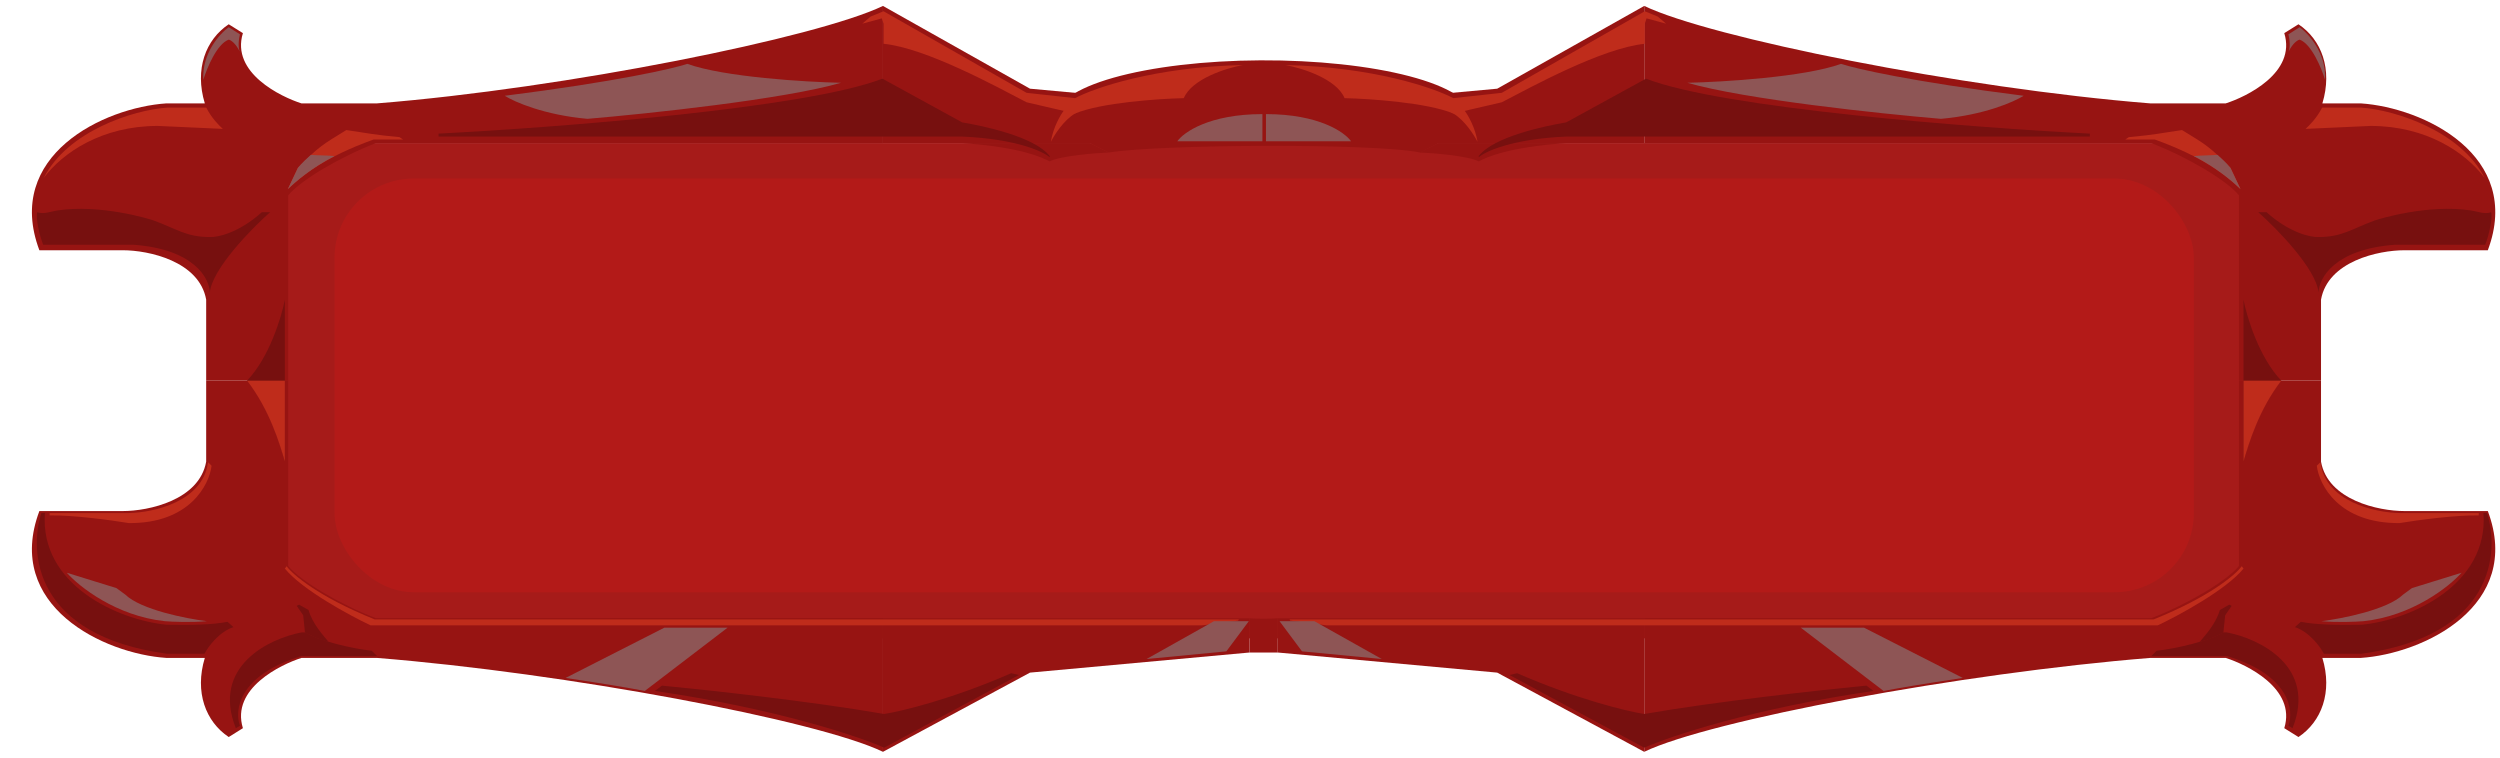 <svg width="2115" height="641" viewBox="0 0 2115 641" fill="none" xmlns="http://www.w3.org/2000/svg">
<g filter="url(#filter0_d_60_87)">
<rect x="187" y="116.032" width="1715" height="419" fill="#A61B19"/>
<path d="M292.014 82.452C451.641 69.676 664.477 26.708 720 0V116.128H290.857C260.782 127.741 227.237 147.483 216.827 160.257V317.032H147.424V248.516C141.64 215.999 98.841 206.709 76.864 206.709H6.304C-23.771 126.579 60.67 85.934 113.879 82.452H146.267C137.5 53.532 147 28.532 166.5 15.532L178.5 23.032C168.09 56.71 211 77.032 228 82.452H292.014Z" fill="#971412"/>
<path d="M1791.99 82.452C1632.36 69.676 1419.52 26.708 1364 0V116.128H1793.14C1823.22 127.741 1856.76 147.483 1867.17 160.257V317.032H1936.58V248.516C1942.36 215.999 1985.16 206.709 2007.14 206.709H2077.7C2107.77 126.579 2023.33 85.934 1970.12 82.452H1937.73C1946.5 53.532 1937 28.532 1917.5 15.532L1905.5 23.032C1915.91 56.71 1873 77.032 1856 82.452H1791.99Z" fill="#971412"/>
<path d="M844.374 70.032L720 0.032V116.032H1030V87.032L844.374 70.032Z" fill="#971412"/>
<path d="M1239.63 70.032L1364 0.032V116.032H1054V87.032L1239.63 70.032Z" fill="#971412"/>
<path d="M1218 93.032C1218 86.788 1213.35 80.607 1204.33 74.849C1195.31 69.091 1182.1 63.873 1165.47 59.498C1148.83 55.123 1129.11 51.68 1107.45 49.369C1085.79 47.058 1062.62 45.927 1039.31 46.04C1016 46.153 993.008 47.51 971.676 50.029C950.343 52.549 931.1 56.182 915.069 60.716C899.037 65.25 886.54 70.593 878.307 76.435C870.073 82.277 866.269 88.499 867.116 94.739L1042.5 93.032H1218Z" fill="#971412"/>
<path d="M861 131.532C870.2 126.732 901.167 124.366 911 124.032L895 116.032H787C837 119.632 854.167 128.032 861 131.532Z" fill="#971412"/>
<path d="M1224 131.532C1214.8 126.732 1183.83 124.366 1174 124.032L1190 116.032H1298C1248 119.632 1230.83 128.032 1224 131.532Z" fill="#971412"/>
<path d="M292.014 551.612C451.641 564.389 664.477 604.325 720 631.032V517.937H290.857C260.782 506.324 227.237 486.582 216.827 473.807V317.032H147.424V385.549C141.64 418.065 98.841 427.355 76.864 427.355H6.304C-23.771 507.485 60.67 548.13 113.879 551.612H146.267C137.5 580.532 147 605.532 166.5 618.532L178.5 611.032C168.09 577.354 211 557.032 228 551.612H292.014Z" fill="#971412"/>
<path d="M1791.99 551.612C1632.36 564.389 1419.52 604.325 1364 631.032V517.937H1793.14C1823.22 506.324 1856.76 486.582 1867.17 473.807V317.032H1936.58V385.549C1942.36 418.065 1985.16 427.355 2007.14 427.355H2077.7C2107.77 507.485 2023.33 548.13 1970.12 551.612H1937.73C1946.5 580.532 1937 605.532 1917.5 618.532L1905.5 611.032C1915.91 577.354 1873 557.032 1856 551.612H1791.99Z" fill="#971412"/>
<path d="M844.374 564.032L720 631.032V518.032H1030V547.032L844.374 564.032Z" fill="#971412"/>
<path d="M1239.63 564.033L1364 631.032V518.033H1054V547.033L1239.63 564.033Z" fill="#971412"/>
<path d="M1054 547.032H1030V518.032C1034.5 518.532 1049.5 518.532 1054 518.032V547.032Z" fill="#971412"/>
<path d="M1174.5 124.032C1136 116.032 954 117.032 911 124.032L895 116.032V88.032L1190 86.532V116.032L1174.5 124.032Z" fill="#971412"/>
<path d="M114 548.032C2.4 532.832 -2.833 462.866 8 429.032H10.999C6.5 490.032 73 519.532 114 523.532C135.2 523.932 153 523.532 165.5 521.032L170.499 525.532C158.499 529.532 149.333 541.699 145.999 548.032H114Z" fill="#77100F"/>
<path d="M287.5 545.532L292 550.032H228C174.799 566.032 171.166 596.032 176 609.032L172.5 611.032C151.7 558.632 200.833 535.199 228 530.032H231.5C242.5 537.032 270.5 543.699 287.5 545.532Z" fill="#77100F"/>
<path d="M234 511.032C237.6 523.432 247.167 533.199 251 538.032C242.2 536.032 234 531.866 231 530.032L229.5 515.532L224 507.532L226 506.532L234 511.032Z" fill="#77100F"/>
<path d="M82 429.032H15V431.032C34.2 430.632 67 435.032 82 437.532C133.2 437.932 150 405.366 152 389.032L149 386.032C144.6 419.632 102.5 428.699 82 429.032Z" fill="#BF2C1B"/>
<path d="M990 524.032L1020.5 520.032L1021 519.032H290C242.4 499.832 220.5 481.032 215.5 474.032L214 476.032C228.8 494.032 268.5 515.532 286.5 524.032H990Z" fill="#BF2C1B"/>
<path d="M518.5 579.532L588.5 526.032H535L451.5 568.532C488.7 574.132 501.5 576.366 518.5 579.532Z" fill="#8E5555"/>
<path d="M721 627.532L835 566.032L828.5 564.532C778.1 586.532 735.833 596.699 721 599.032C659 588.232 569.833 578.532 533 575.032L527 579.532C628.6 594.332 698.667 617.699 721 627.532Z" fill="#77100F"/>
<path d="M112.5 520.532C71.3 516.132 40 491.366 29.5 479.532L71.5 492.532L79 498.032C92.2 510.832 130.5 518.366 148 520.532C134.4 521.732 118.667 521.032 112.5 520.532Z" fill="#8E5555"/>
<path d="M150.499 242.53C152.499 222.53 185.333 188.863 201.499 174.53H194.499C174.899 192.13 156.999 195.863 150.499 195.53C130.5 195.53 122.5 188.62 103 181.532C99.5 180.26 58 167.533 21.5 173.032C16.835 173.735 10 176.532 4.5 174.53C2.999 179.533 6.499 194.53 9.499 202.03H85.499C137.099 205.63 150.333 230.53 150.499 242.53Z" fill="#77100F"/>
<path d="M114.5 86.032H147.5C151.9 94.832 158.667 101.532 161.5 104.032L106.5 101.532C59.264 101.532 26.108 124.032 10 145.532C30 106.032 85.5 88.032 114.5 86.032Z" fill="#BF2C1B"/>
<path d="M166.501 18.032L176.001 24.032C174.153 31.797 175.01 36.742 175.808 38.63C175.873 38.763 175.937 38.897 176.001 39.032C175.938 38.919 175.873 38.785 175.808 38.63C172.251 31.341 168.138 28.86 166.501 28.532C156.502 32.132 148.001 52.699 145.001 62.532C143.801 40.132 158.835 23.532 166.501 18.032Z" fill="#8E5555"/>
<path d="M289 113.032C247 128.232 228.5 143.516 216.5 155.032L225 137.032C243 118.549 246.5 117.032 266 105.032C283.5 107.532 289 109.032 311 111.032L314 113.032H289Z" fill="#BF2C1B"/>
<path d="M256 127.032C236.5 137.032 222.833 148.865 216.5 155.031L225 137.031C228.2 133.031 233.667 128.031 236 126.031C240.4 126.431 251.833 126.532 256 127.032Z" fill="#8E5555"/>
<path d="M182 317.032C200.8 297.432 211.167 263.199 214 248.532V317.032V385.532C204.4 347.532 188.667 324.032 182 317.032Z" fill="#77100F"/>
<path d="M182 317.032C201 341.532 209.5 370.032 214 385.532V317.032H182Z" fill="#BF2C1B"/>
<path d="M861 128.032V127.032C848.5 110.532 804 101.366 787 98.532L719.5 61.532C654.7 86.732 442.167 103.032 344 108.032V110.532H787C832.6 112.532 855.333 123.032 861 128.032Z" fill="#77100F"/>
<path d="M470 95.532C433.6 92.332 408.167 81.199 400 76.032C494.8 64.032 542.5 53.032 554.5 49.032C585.7 60.232 654.167 64.366 684.5 65.032C636.1 79.032 521.333 91.199 470 95.532Z" fill="#8E5555"/>
<path d="M841.5 73.532L720.5 4.532L709.5 9.032L702.5 15.032L719 10.532L720.5 15.032V32.032C756.5 35.632 816.167 68.366 841.5 81.532L882.5 91.032C904.5 81.832 953 78.532 974.5 78.032C981.3 61.632 1010.67 52.532 1024.5 50.032C950.1 51.632 898.833 69.366 882.5 78.032L841.5 73.532Z" fill="#BF2C1B"/>
<path d="M862 115.033C864 102.633 870.167 92.2 873 88.533C880.167 87.033 892.1 85.433 882.5 91.033C872.9 96.633 864.833 109.366 862 115.033Z" fill="#BF2C1B"/>
<path d="M969 114.532H1041V91.532C996.2 91.532 974.333 106.866 969 114.532Z" fill="#8E5555"/>
<path d="M1010.5 546.032L1029.5 520.532H1000L943 552.532L1010.5 546.032Z" fill="#8E5555"/>
<path d="M1971 548.032C2082.6 532.832 2087.83 462.866 2077 429.032H2074C2078.5 490.032 2012 519.532 1971 523.532C1949.8 523.932 1932 523.532 1919.5 521.032L1914.5 525.532C1926.5 529.532 1935.67 541.699 1939 548.032H1971Z" fill="#77100F"/>
<path d="M1797.5 545.532L1793 550.032H1857C1910.2 566.032 1913.83 596.032 1909 609.032L1912.5 611.032C1933.3 558.632 1884.17 535.199 1857 530.032H1853.5C1842.5 537.032 1814.5 543.699 1797.5 545.532Z" fill="#77100F"/>
<path d="M1851 511.032C1847.4 523.432 1837.83 533.199 1834 538.032C1842.8 536.032 1851 531.866 1854 530.032L1855.5 515.532L1861 507.532L1859 506.532L1851 511.032Z" fill="#77100F"/>
<path d="M2003 429.032H2070V431.032C2050.8 430.632 2018 435.032 2003 437.532C1951.8 437.932 1935 405.366 1933 389.032L1936 386.032C1940.4 419.632 1982.5 428.699 2003 429.032Z" fill="#BF2C1B"/>
<path d="M1095 524.032L1064.5 520.032L1064 519.032H1795C1842.6 499.832 1864.5 481.032 1869.5 474.032L1871 476.032C1856.2 494.032 1816.5 515.532 1798.5 524.032H1095Z" fill="#BF2C1B"/>
<path d="M1566.5 579.532L1496.5 526.032H1550L1633.5 568.532C1596.3 574.132 1583.5 576.366 1566.5 579.532Z" fill="#8E5555"/>
<path d="M1364 627.532L1250 566.032L1256.5 564.532C1306.9 586.532 1349.17 596.699 1364 599.032C1426 588.232 1515.17 578.532 1552 575.032L1558 579.532C1456.4 594.332 1386.33 617.699 1364 627.532Z" fill="#77100F"/>
<path d="M1972.5 520.532C2013.7 516.132 2045 491.366 2055.5 479.532L2013.5 492.532L2006 498.032C1992.8 510.832 1954.5 518.366 1937 520.532C1950.6 521.732 1966.33 521.032 1972.5 520.532Z" fill="#8E5555"/>
<path d="M1934.5 242.53C1932.5 222.53 1899.67 188.863 1883.5 174.53H1890.5C1910.1 192.13 1928 195.863 1934.5 195.53C1954.5 195.53 1962.5 188.62 1982 181.532C1985.5 180.26 2027 167.533 2063.5 173.032C2068.16 173.735 2075 176.532 2080.5 174.53C2082 179.533 2078.5 194.53 2075.5 202.03H1999.5C1947.9 205.63 1934.67 230.53 1934.5 242.53Z" fill="#77100F"/>
<path d="M1970.5 86.032H1937.5C1933.1 94.832 1926.33 101.532 1923.5 104.032L1978.5 101.532C2025.74 101.532 2058.89 124.032 2075 145.532C2055 106.032 1999.5 88.032 1970.5 86.032Z" fill="#BF2C1B"/>
<path d="M1918.5 18.032L1909 24.032C1910.85 31.797 1909.99 36.742 1909.19 38.63C1909.13 38.763 1909.06 38.897 1909 39.032C1909.06 38.919 1909.13 38.785 1909.19 38.63C1912.75 31.341 1916.86 28.86 1918.5 28.532C1928.5 32.132 1937 52.699 1940 62.532C1941.2 40.132 1926.17 23.532 1918.5 18.032Z" fill="#8E5555"/>
<path d="M1796 113.032C1838 128.232 1856.5 143.516 1868.5 155.032L1860 137.032C1842 118.549 1838.5 117.032 1819 105.032C1801.5 107.532 1796 109.032 1774 111.032L1771 113.032H1796Z" fill="#BF2C1B"/>
<path d="M1829 127.032C1848.5 137.032 1862.17 148.865 1868.5 155.031L1860 137.031C1856.8 133.031 1851.33 128.031 1849 126.031C1844.6 126.431 1833.17 126.532 1829 127.032Z" fill="#8E5555"/>
<path d="M1903 317.032C1884.2 297.432 1873.83 263.199 1871 248.532V317.032V385.532C1880.6 347.532 1896.33 324.032 1903 317.032Z" fill="#77100F"/>
<path d="M1903 317.032C1884 341.532 1875.5 370.032 1871 385.532V317.032H1903Z" fill="#BF2C1B"/>
<path d="M1224 128.032V127.032C1236.5 110.532 1281 101.366 1298 98.532L1365.5 61.532C1430.3 86.732 1642.83 103.032 1741 108.032V110.532H1298C1252.4 112.532 1229.67 123.032 1224 128.032Z" fill="#77100F"/>
<path d="M1615 95.532C1651.4 92.332 1676.83 81.199 1685 76.032C1590.2 64.032 1542.5 53.032 1530.5 49.032C1499.3 60.232 1430.83 64.366 1400.5 65.032C1448.9 79.032 1563.67 91.199 1615 95.532Z" fill="#8E5555"/>
<path d="M1243.5 73.532L1364.5 4.532L1375.5 9.032L1382.5 15.032L1366 10.532L1364.5 15.032V32.032C1328.5 35.632 1268.83 68.366 1243.5 81.532L1202.5 91.032C1180.5 81.832 1132 78.532 1110.5 78.032C1103.7 61.632 1074.33 52.532 1060.5 50.032C1134.9 51.632 1186.17 69.366 1202.5 78.032L1243.5 73.532Z" fill="#BF2C1B"/>
<path d="M1223 115.033C1221 102.633 1214.83 92.2 1212 88.533C1204.83 87.033 1192.9 85.433 1202.5 91.033C1212.1 96.633 1220.17 109.366 1223 115.033Z" fill="#BF2C1B"/>
<path d="M1116 114.532H1044V91.532C1088.8 91.532 1110.67 106.866 1116 114.532Z" fill="#8E5555"/>
<path d="M1074.5 546.032L1055.5 520.532H1085L1142 552.532L1074.5 546.032Z" fill="#8E5555"/>
<rect x="256" y="146.032" width="1573" height="350" rx="67" fill="#B31A18"/>
</g>
<defs>
<filter id="filter0_d_60_87" x="0" y="0" width="2115" height="640.032" filterUnits="userSpaceOnUse" color-interpolation-filters="sRGB">
<feFlood flood-opacity="0" result="BackgroundImageFix"/>
<feColorMatrix in="SourceAlpha" type="matrix" values="0 0 0 0 0 0 0 0 0 0 0 0 0 0 0 0 0 0 127 0" result="hardAlpha"/>
<feOffset dx="27" dy="5"/>
<feGaussianBlur stdDeviation="2"/>
<feComposite in2="hardAlpha" operator="out"/>
<feColorMatrix type="matrix" values="0 0 0 0 0.928 0 0 0 0 0.861 0 0 0 0 0.861 0 0 0 0.25 0"/>
<feBlend mode="normal" in2="BackgroundImageFix" result="effect1_dropShadow_60_87"/>
<feBlend mode="normal" in="SourceGraphic" in2="effect1_dropShadow_60_87" result="shape"/>
</filter>
</defs>
</svg>
